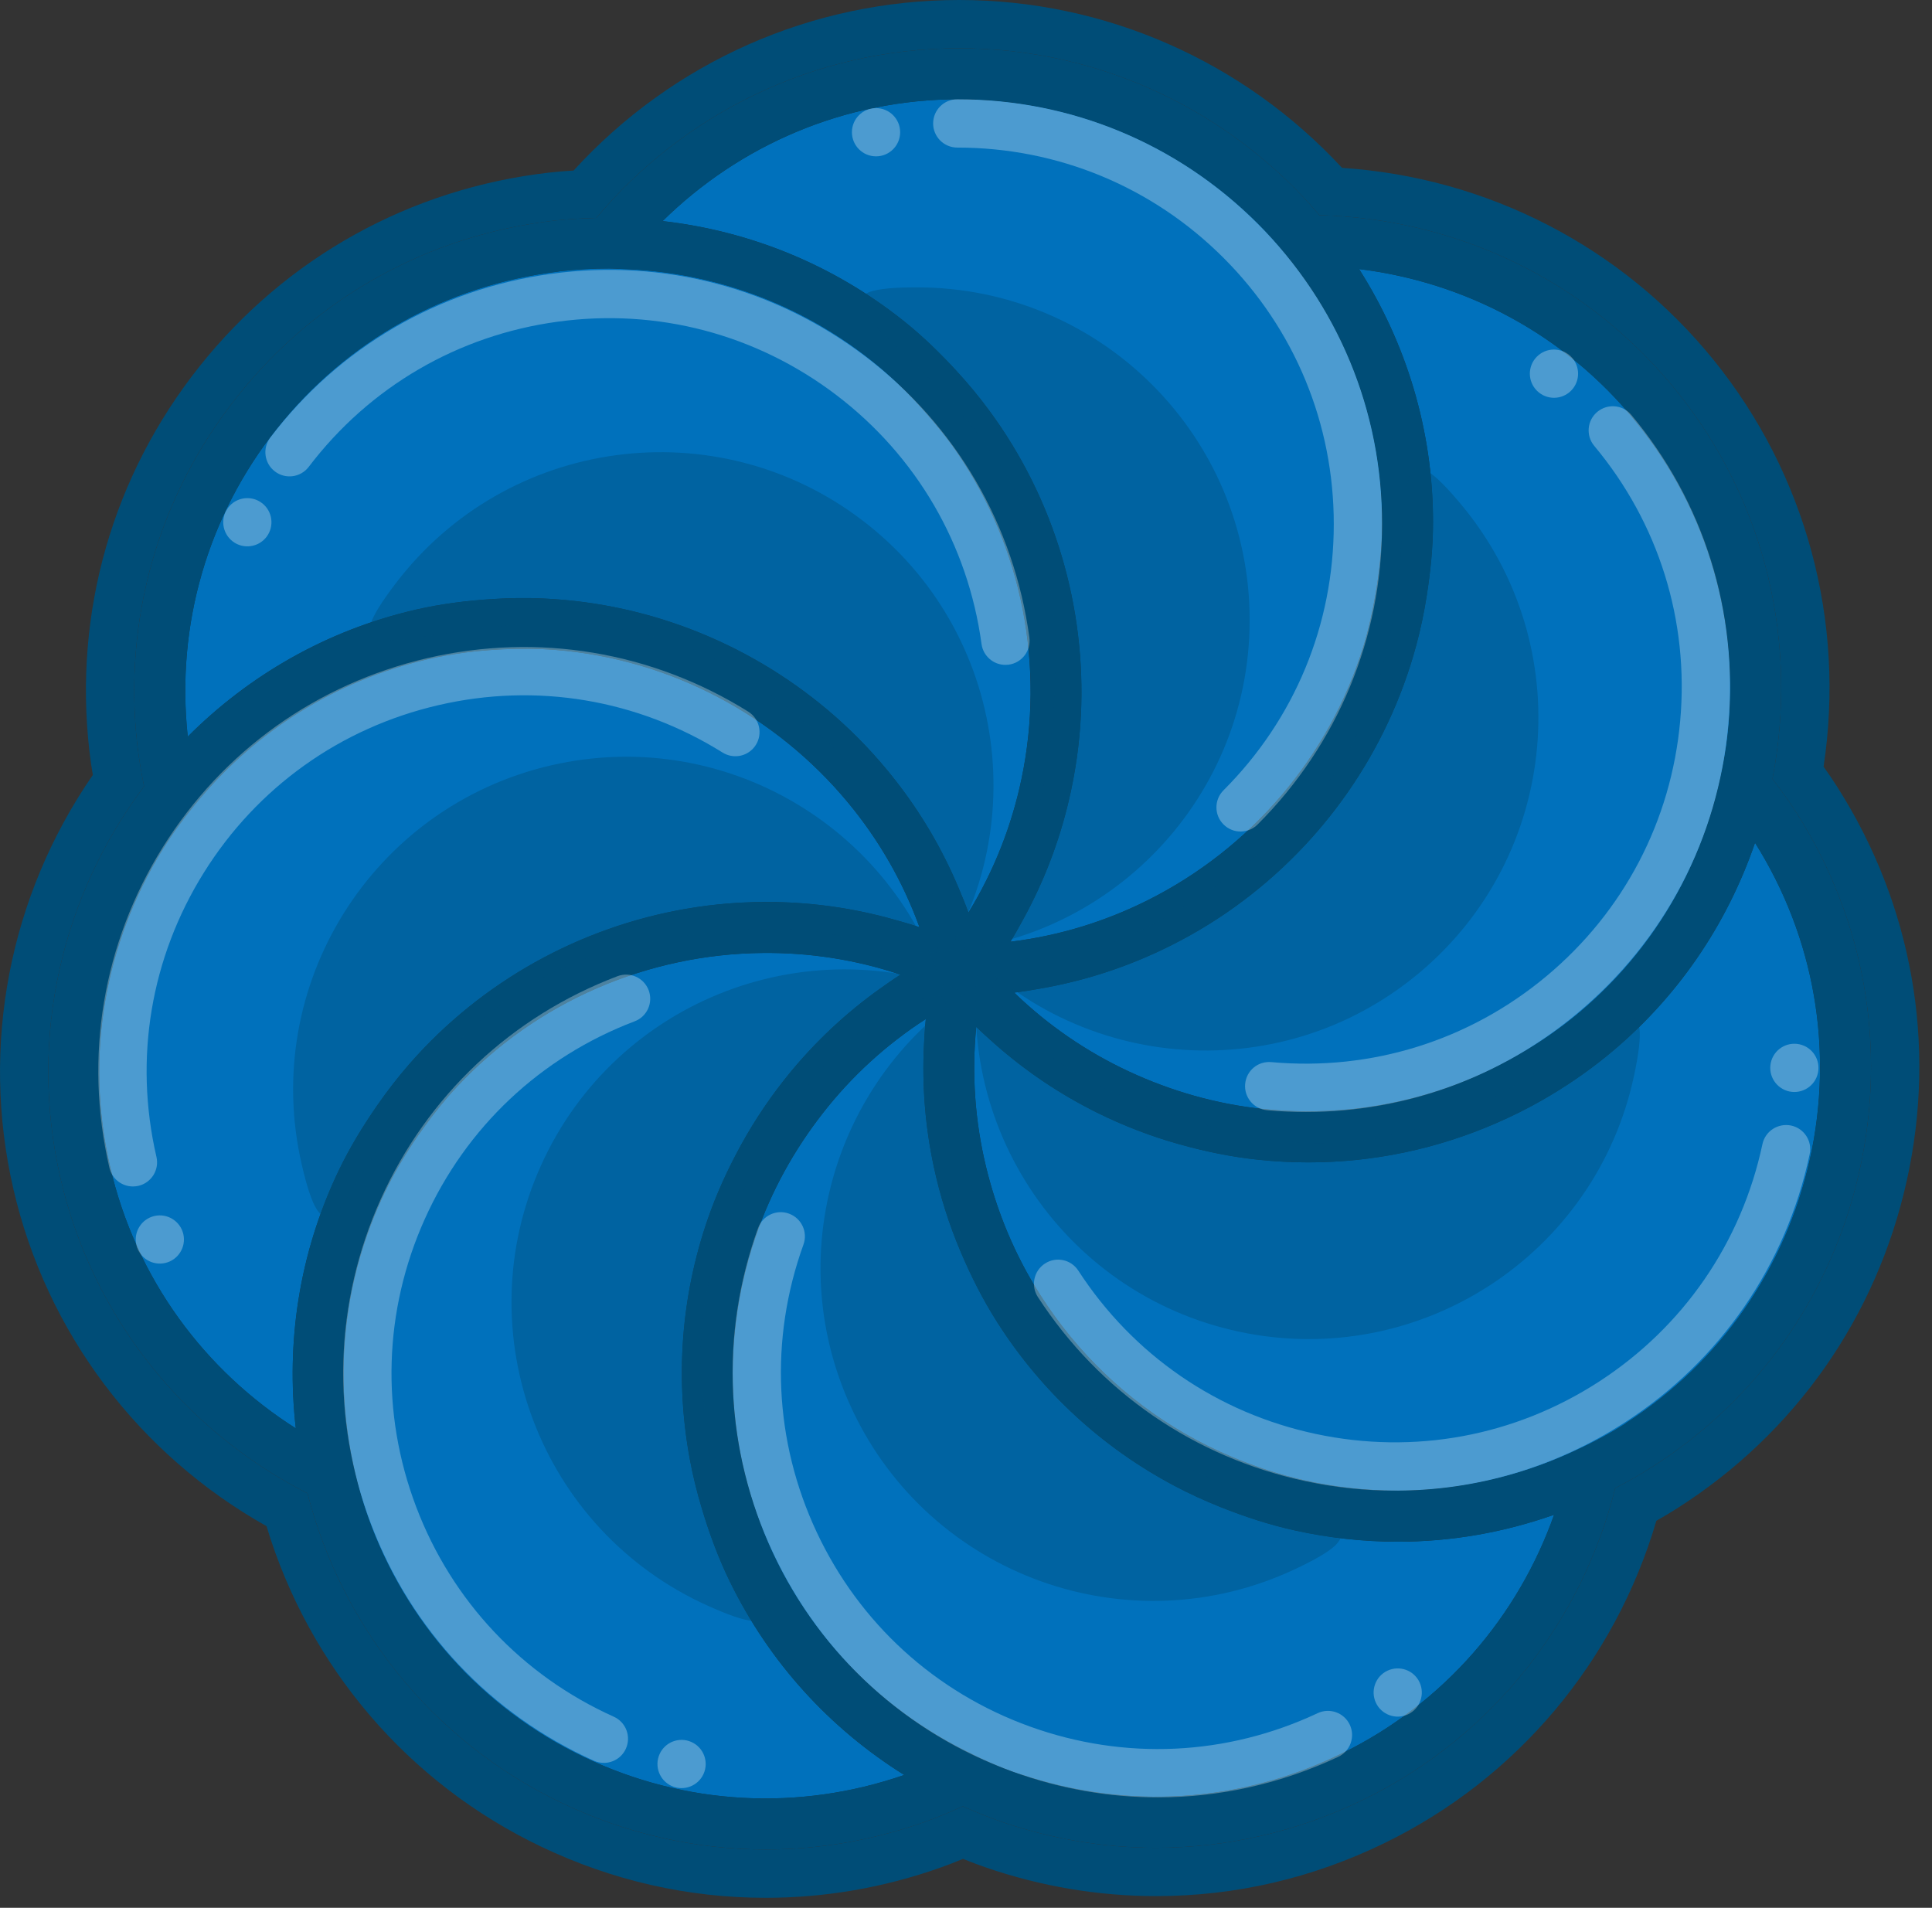 <?xml version="1.0" encoding="UTF-8" standalone="no"?>
<!DOCTYPE svg PUBLIC "-//W3C//DTD SVG 1.1//EN" "http://www.w3.org/Graphics/SVG/1.1/DTD/svg11.dtd">
<svg width="100%" height="100%" viewBox="0 0 80 79" version="1.1" xmlns="http://www.w3.org/2000/svg" xmlns:xlink="http://www.w3.org/1999/xlink" xml:space="preserve" xmlns:serif="http://www.serif.com/" style="fill-rule:evenodd;clip-rule:evenodd;stroke-linejoin:round;stroke-miterlimit:2;">
    <rect x="0" y="0" width="80" height="79" fill="#333333" stroke="none"/>
    <g transform="matrix(1,0,0,1,-937.425,-299.666)">
        <g transform="matrix(1,0,0,1,895.226,0)">
            <g transform="matrix(1,0,0,1,84.961,306.717)">
                <path d="M0,64.484C-0.614,64.27 -1.25,63.992 -1.995,63.61C-5.003,62.072 -7.373,59.658 -8.849,56.631C-9.244,55.822 -9.578,54.935 -9.843,53.996C-10.022,53.358 -10.16,52.72 -10.253,52.099C-10.623,49.623 -10.394,47.16 -9.574,44.78C-9.022,43.175 -8.197,41.663 -7.122,40.285C-6.894,39.992 -6.656,39.709 -6.409,39.435C-6.33,40.188 -6.211,40.936 -6.052,41.677C-5.77,42.997 -5.363,44.291 -4.843,45.523C-4.334,46.729 -3.782,47.795 -3.155,48.779C-1.159,51.913 1.632,54.491 4.916,56.235C5.579,56.588 6.296,56.918 7.046,57.216C8.228,57.687 9.326,58.032 10.403,58.271C11.955,58.616 13.543,58.791 15.122,58.791C16.045,58.791 16.965,58.73 17.878,58.61C16.38,60.806 14.335,62.584 11.895,63.773C9.751,64.819 7.471,65.349 5.119,65.349C3.441,65.349 1.771,65.074 0.156,64.531C0.103,64.513 0.051,64.498 0,64.484M-11.065,65.421C-13.37,65.421 -15.608,64.911 -17.718,63.904C-21.404,62.146 -24.206,59.052 -25.607,55.194C-25.857,54.506 -26.061,53.765 -26.229,52.926C-26.896,49.603 -26.486,46.248 -25.043,43.222C-24.657,42.414 -24.186,41.628 -23.602,40.819C-23.183,40.239 -22.779,39.744 -22.369,39.306C-19.493,36.235 -15.407,34.45 -11.159,34.41L-11.008,34.409C-10.696,34.409 -10.385,34.418 -10.075,34.436C-10.611,34.963 -11.12,35.52 -11.598,36.102C-12.451,37.141 -13.208,38.259 -13.846,39.426C-14.476,40.579 -14.969,41.679 -15.351,42.791C-16.562,46.303 -16.842,50.092 -16.163,53.748C-16.026,54.487 -15.838,55.254 -15.605,56.026C-15.238,57.245 -14.825,58.319 -14.341,59.31C-13.23,61.588 -11.734,63.637 -9.927,65.379C-10.305,65.407 -10.685,65.421 -11.065,65.421M11.422,43.083C14.381,43.083 17.265,42.479 19.994,41.291C20.729,40.97 21.435,40.617 22.093,40.24C23.126,39.648 24.102,38.983 24.993,38.261C26.959,36.669 28.619,34.746 29.909,32.584C30.7,35.13 30.82,37.85 30.229,40.518C29.341,44.523 26.951,47.956 23.5,50.185C23.458,50.213 23.417,50.241 23.376,50.27C22.827,50.618 22.21,50.943 21.445,51.29C19.418,52.208 17.274,52.673 15.073,52.673C13.955,52.673 12.828,52.549 11.724,52.306C10.847,52.111 9.945,51.821 9.045,51.443C8.434,51.187 7.849,50.897 7.304,50.583C5.136,49.33 3.351,47.619 1.999,45.496C1.088,44.066 0.419,42.481 0.009,40.785C-0.078,40.422 -0.152,40.058 -0.213,39.693C0.425,40.099 1.085,40.472 1.765,40.809C2.974,41.41 4.239,41.896 5.527,42.256C6.787,42.609 7.964,42.839 9.125,42.962C9.885,43.042 10.658,43.083 11.422,43.083M-32.549,47.824C-34.362,45.866 -35.642,43.465 -36.255,40.808C-37.174,36.828 -36.496,32.709 -34.347,29.209C-33.968,28.59 -33.517,27.974 -32.969,27.324C-30.782,24.728 -27.898,22.957 -24.629,22.202C-23.751,22 -22.839,21.879 -21.841,21.834C-21.566,21.821 -21.293,21.814 -21.021,21.814C-20.631,21.814 -20.254,21.829 -19.901,21.857C-15.757,22.193 -11.848,24.241 -9.175,27.475C-8.912,27.794 -8.663,28.12 -8.428,28.455C-9.174,28.364 -9.922,28.312 -10.67,28.3C-10.786,28.298 -10.902,28.297 -11.018,28.297C-12.255,28.297 -13.493,28.403 -14.696,28.612C-19.59,29.459 -24.076,31.977 -27.327,35.705C-27.828,36.279 -28.316,36.908 -28.779,37.573C-29.507,38.622 -30.088,39.608 -30.557,40.59C-31.645,42.872 -32.315,45.319 -32.549,47.824M3.894,35.03C4.655,34.771 5.403,34.469 6.132,34.126C7.333,33.559 8.48,32.885 9.541,32.124C13.579,29.22 16.515,24.989 17.809,20.209C18.01,19.465 18.174,18.689 18.296,17.902C18.485,16.685 18.577,15.596 18.577,14.572C18.577,12.009 18.118,9.482 17.23,7.095C19.641,8.067 21.774,9.634 23.44,11.692C26.011,14.867 27.208,18.867 26.811,22.954C26.741,23.676 26.606,24.428 26.398,25.254C25.571,28.545 23.755,31.4 21.147,33.512C20.451,34.077 19.666,34.599 18.812,35.068C18.227,35.388 17.634,35.668 17.05,35.898C15.243,36.609 13.341,36.97 11.397,36.97C10.854,36.97 10.305,36.941 9.762,36.884C8.078,36.708 6.422,36.245 4.839,35.509C4.518,35.36 4.203,35.201 3.894,35.03M-19.286,6.162C-18.708,6.098 -18.122,6.066 -17.543,6.066C-17.483,6.066 -17.423,6.07 -17.363,6.074C-17.275,6.079 -17.187,6.084 -17.099,6.087C-13.731,6.182 -10.558,7.342 -7.92,9.441C-7.267,9.961 -6.636,10.566 -5.991,11.292C-5.504,11.839 -5.111,12.334 -4.789,12.803C-2.412,16.271 -1.549,20.642 -2.421,24.796C-2.508,25.208 -2.61,25.614 -2.729,26.014C-3.153,25.325 -3.616,24.659 -4.116,24.021C-4.943,22.965 -5.866,21.988 -6.858,21.115C-10.554,17.867 -15.281,15.956 -20.169,15.734C-20.476,15.719 -20.784,15.713 -21.093,15.713C-21.556,15.713 -22.035,15.728 -22.516,15.759C-23.794,15.841 -24.936,16.002 -26.004,16.249C-28.469,16.818 -30.803,17.818 -32.91,19.196C-32.504,16.559 -31.419,14.063 -29.718,11.924C-27.166,8.714 -23.513,6.675 -19.434,6.184C-19.385,6.178 -19.335,6.171 -19.286,6.162M-10.706,1.087C-8.392,-0.237 -5.769,-0.941 -3.046,-0.941C0.979,-0.941 4.801,0.61 7.717,3.427C8.255,3.947 8.778,4.538 9.273,5.185C11.363,7.921 12.468,11.167 12.468,14.572C12.468,15.405 12.388,16.273 12.222,17.226C12.097,17.949 11.955,18.564 11.788,19.111C10.554,23.132 7.67,26.531 3.874,28.435C3.498,28.624 3.116,28.796 2.729,28.953C3.009,28.18 3.244,27.393 3.434,26.593C3.741,25.294 3.93,23.97 3.993,22.657C4.235,17.687 2.75,12.754 -0.187,8.765C-0.642,8.148 -1.145,7.539 -1.683,6.955C-2.518,6.048 -3.313,5.297 -4.116,4.659C-6.096,3.085 -8.326,1.88 -10.706,1.087M-3.046,-7.051C-9.138,-7.051 -14.906,-4.489 -19.01,0.011C-19.368,0.032 -19.701,0.06 -20.023,0.096C-25.765,0.752 -30.905,3.601 -34.5,8.121C-38.096,12.641 -39.716,18.292 -39.062,24.03C-39.025,24.354 -38.979,24.685 -38.918,25.04C-42.378,30.05 -43.578,36.248 -42.208,42.183C-40.839,48.115 -37.04,53.158 -31.726,56.145C-29.963,61.985 -25.857,66.791 -20.35,69.418C-17.405,70.823 -14.278,71.535 -11.054,71.535C-8.598,71.535 -6.164,71.114 -3.822,70.285C-3.52,70.178 -3.212,70.059 -2.885,69.923C-2.556,70.056 -2.248,70.172 -1.946,70.276C0.343,71.064 2.716,71.464 5.109,71.464C8.396,71.464 11.581,70.725 14.573,69.266C20.048,66.596 24.108,61.764 25.825,55.922C26.137,55.746 26.424,55.574 26.701,55.397C31.572,52.295 34.943,47.48 36.193,41.84C37.444,36.203 36.424,30.415 33.32,25.542C33.145,25.266 32.957,24.988 32.748,24.696C33.661,18.675 32.022,12.581 28.189,7.847C24.396,3.163 18.83,0.298 12.809,-0.1C8.71,-4.529 2.981,-7.051 -3.046,-7.051M-4.427,35.146C-6.074,36.209 -7.509,37.529 -8.699,39.054C-9.877,40.565 -10.824,42.264 -11.465,44.129C-12.395,46.829 -12.641,49.649 -12.231,52.394C-12.124,53.116 -11.967,53.831 -11.768,54.539C-11.483,55.549 -11.117,56.544 -10.646,57.507C-8.967,60.954 -6.258,63.676 -2.905,65.391C-2.167,65.769 -1.407,66.115 -0.607,66.39C-0.566,66.405 -0.523,66.413 -0.481,66.426C1.351,67.043 3.238,67.349 5.119,67.349C7.739,67.349 10.347,66.754 12.771,65.571C17.062,63.479 20.109,59.852 21.589,55.673C19.509,56.408 17.329,56.791 15.122,56.791C13.696,56.791 12.261,56.634 10.835,56.318C9.782,56.085 8.77,55.751 7.786,55.359C7.124,55.094 6.479,54.8 5.854,54.468C2.9,52.9 0.378,50.602 -1.468,47.705C-2.072,46.755 -2.571,45.761 -3,44.746C-3.478,43.614 -3.842,42.449 -4.097,41.258C-4.453,39.594 -4.591,37.889 -4.5,36.172C-4.483,35.831 -4.463,35.488 -4.427,35.146M-11.065,67.421C-9.134,67.421 -7.196,67.097 -5.32,66.448C-8.406,64.522 -10.91,61.784 -12.544,58.433C-13.017,57.463 -13.385,56.463 -13.69,55.449C-13.896,54.767 -14.068,54.079 -14.197,53.382C-14.808,50.094 -14.579,46.69 -13.46,43.442C-13.092,42.373 -12.623,41.358 -12.091,40.385C-11.504,39.313 -10.821,38.307 -10.053,37.372C-8.975,36.06 -7.73,34.893 -6.335,33.897C-6.053,33.696 -5.769,33.496 -5.475,33.308C-7.295,32.696 -9.16,32.409 -11.008,32.409C-11.064,32.409 -11.122,32.409 -11.179,32.41C-15.933,32.455 -20.537,34.424 -23.829,37.939C-24.328,38.471 -24.788,39.047 -25.223,39.647C-25.832,40.491 -26.385,41.389 -26.848,42.361C-28.539,45.906 -28.909,49.737 -28.189,53.32C-28.015,54.189 -27.789,55.046 -27.487,55.877C-25.972,60.047 -22.891,63.652 -18.579,65.71C-16.191,66.848 -13.634,67.421 -11.065,67.421M11.422,41.083C10.729,41.083 10.032,41.047 9.333,40.972C8.215,40.855 7.127,40.628 6.065,40.331C4.883,40 3.744,39.559 2.654,39.018C1.133,38.262 -0.284,37.312 -1.569,36.177C-1.829,35.947 -2.088,35.715 -2.337,35.47C-2.53,37.423 -2.39,39.371 -1.935,41.254C-1.486,43.113 -0.746,44.91 0.312,46.57C1.846,48.978 3.9,50.926 6.304,52.315C6.936,52.679 7.593,53.003 8.271,53.287C9.239,53.694 10.245,54.027 11.292,54.258C12.55,54.537 13.816,54.673 15.073,54.673C17.553,54.673 19.996,54.141 22.271,53.111C23.03,52.767 23.776,52.387 24.493,51.931C24.524,51.91 24.554,51.885 24.585,51.865C28.479,49.35 31.177,45.481 32.182,40.951C33.185,36.422 32.376,31.774 29.91,27.849C28.756,31.213 26.696,34.308 23.735,36.707C22.898,37.383 22.015,37.98 21.099,38.505C20.48,38.859 19.844,39.174 19.195,39.457C16.753,40.521 14.12,41.083 11.422,41.083M-30.514,52.095C-30.917,48.565 -30.391,44.888 -28.752,41.452C-28.287,40.477 -27.733,39.574 -27.136,38.714C-26.725,38.122 -26.287,37.555 -25.82,37.02C-22.819,33.58 -18.744,31.341 -14.354,30.583C-13.257,30.392 -12.142,30.297 -11.018,30.297C-10.913,30.297 -10.807,30.298 -10.701,30.3C-9.039,30.327 -7.368,30.567 -5.721,31.033C-5.376,31.13 -5.031,31.226 -4.688,31.344C-5.381,29.433 -6.389,27.708 -7.633,26.202C-10.627,22.578 -14.993,20.248 -19.739,19.864C-20.164,19.829 -20.591,19.814 -21.021,19.814C-21.324,19.814 -21.627,19.822 -21.932,19.836C-22.975,19.882 -24.026,20.01 -25.079,20.254C-28.91,21.138 -32.141,23.237 -34.498,26.035C-35.065,26.709 -35.592,27.413 -36.051,28.162C-38.375,31.945 -39.279,36.601 -38.204,41.257C-37.127,45.922 -34.268,49.714 -30.514,52.095M11.397,38.97C13.604,38.97 15.761,38.554 17.783,37.759C18.464,37.491 19.128,37.176 19.774,36.821C20.692,36.318 21.576,35.739 22.406,35.067C25.462,32.592 27.446,29.289 28.338,25.741C28.553,24.887 28.717,24.022 28.802,23.147C29.231,18.729 28.002,14.147 24.995,10.433C22.025,6.767 17.866,4.626 13.516,4.091C15.444,7.128 16.577,10.716 16.577,14.572C16.577,15.602 16.474,16.607 16.32,17.594C16.209,18.305 16.063,19.003 15.878,19.686C14.683,24.101 11.992,27.897 8.373,30.5C7.404,31.197 6.37,31.802 5.28,32.316C3.712,33.055 2.036,33.59 0.276,33.892C-0.069,33.952 -0.414,34.011 -0.765,34.052C0.64,35.413 2.246,36.51 3.997,37.324C5.73,38.13 7.596,38.668 9.554,38.874C10.171,38.938 10.786,38.97 11.397,38.97M-34.987,23.451C-32.475,20.934 -29.267,19.054 -25.554,18.197C-24.495,17.953 -23.438,17.823 -22.388,17.755C-21.954,17.727 -21.522,17.713 -21.093,17.713C-20.814,17.713 -20.537,17.719 -20.26,17.732C-15.742,17.936 -11.493,19.704 -8.179,22.617C-7.273,23.414 -6.441,24.296 -5.69,25.255C-4.634,26.603 -3.747,28.1 -3.064,29.728C-2.924,30.061 -2.784,30.394 -2.662,30.738C-1.593,28.999 -0.868,27.128 -0.464,25.207C0.511,20.561 -0.417,15.645 -3.14,11.672C-3.548,11.077 -4.009,10.511 -4.496,9.963C-5.156,9.22 -5.872,8.514 -6.675,7.876C-9.671,5.493 -13.282,4.195 -17.041,4.087C-17.209,4.082 -17.375,4.066 -17.543,4.066C-18.213,4.066 -18.885,4.104 -19.561,4.18C-19.599,4.185 -19.635,4.194 -19.673,4.199C-24.275,4.754 -28.396,7.048 -31.283,10.679C-34.172,14.31 -35.482,18.842 -34.987,23.451M-0.924,31.945C1.102,31.699 3.018,31.102 4.771,30.222C9.016,28.093 12.287,24.303 13.7,19.697C13.911,19.005 14.067,18.293 14.192,17.569C14.362,16.593 14.468,15.595 14.468,14.572C14.468,10.586 13.114,6.917 10.861,3.97C10.324,3.267 9.742,2.602 9.106,1.989C5.954,-1.056 1.673,-2.941 -3.046,-2.941C-7.826,-2.941 -12.161,-1.012 -15.325,2.103C-11.712,2.514 -8.277,3.905 -5.361,6.224C-4.554,6.866 -3.832,7.573 -3.154,8.309C-2.669,8.837 -2.216,9.382 -1.798,9.951C0.916,13.635 2.212,18.106 1.996,22.56C1.937,23.759 1.767,24.953 1.487,26.131C1.09,27.809 0.469,29.445 -0.385,31.002C-0.559,31.319 -0.732,31.635 -0.924,31.945M-3.046,-5.051C2.925,-5.051 8.272,-2.362 11.875,1.859C17.422,2.002 22.877,4.465 26.635,9.106C30.427,13.789 31.697,19.703 30.631,25.201C30.981,25.658 31.32,26.126 31.634,26.617C34.449,31.038 35.376,36.291 34.241,41.407C33.106,46.525 30.046,50.895 25.626,53.711C25.135,54.024 24.63,54.305 24.12,54.571C22.762,60.005 19.112,64.827 13.697,67.468C10.976,68.795 8.051,69.464 5.109,69.464C2.959,69.464 0.799,69.106 -1.295,68.385C-1.842,68.197 -2.372,67.977 -2.895,67.746C-3.415,67.982 -3.944,68.207 -4.489,68.399C-6.632,69.158 -8.847,69.535 -11.054,69.535C-13.938,69.535 -16.809,68.891 -19.488,67.613C-24.934,65.015 -28.629,60.215 -30.03,54.786C-35.021,52.241 -38.904,47.606 -40.259,41.733C-41.615,35.861 -40.163,29.989 -36.795,25.514C-36.91,24.951 -37.009,24.381 -37.075,23.803C-37.669,18.595 -36.198,13.468 -32.935,9.366C-29.672,5.263 -25.007,2.677 -19.8,2.084C-19.222,2.019 -18.646,1.989 -18.071,1.973C-14.468,-2.316 -9.073,-5.051 -3.046,-5.051" style="fill:rgb(0,77,119);fill-rule:nonzero;"/>
            </g>
        </g>
        <g transform="matrix(1,0,0,1,895.226,0)">
            <g transform="matrix(1,0,0,1,79.6,329.497)">
                <path d="M0,-16.556C0.807,-15.914 1.529,-15.207 2.207,-14.471C2.692,-13.944 3.145,-13.398 3.563,-12.829C6.277,-9.145 7.573,-4.674 7.357,-0.22C7.299,0.979 7.128,2.173 6.849,3.351C6.451,5.029 5.83,6.665 4.977,8.221C4.803,8.539 4.629,8.855 4.437,9.165C6.463,8.919 8.378,8.322 10.132,7.442C14.377,5.313 17.648,1.523 19.061,-3.083C19.272,-3.775 19.428,-4.488 19.554,-5.211C19.723,-6.187 19.83,-7.185 19.83,-8.208C19.83,-12.195 18.475,-15.864 16.223,-18.81C15.686,-19.513 15.103,-20.178 14.468,-20.791C11.315,-23.836 7.035,-25.721 2.315,-25.721C-2.465,-25.721 -6.8,-23.792 -9.963,-20.677C-6.351,-20.266 -2.916,-18.875 0,-16.556" style="fill:rgb(0,113,188);fill-rule:nonzero;"/>
            </g>
        </g>
        <g transform="matrix(1,0,0,1,895.226,0)">
            <g transform="matrix(1,0,0,1,62.573,323.765)">
                <path d="M0,0.707C0.714,0.661 1.423,0.651 2.127,0.684C6.645,0.888 10.895,2.655 14.209,5.568C15.115,6.365 15.946,7.248 16.697,8.206C17.754,9.555 18.641,11.052 19.324,12.68C19.463,13.013 19.604,13.346 19.726,13.689C20.794,11.95 21.52,10.079 21.923,8.158C22.899,3.513 21.971,-1.403 19.248,-5.376C18.84,-5.972 18.379,-6.537 17.892,-7.086C17.232,-7.828 16.516,-8.534 15.712,-9.173C12.717,-11.556 9.105,-12.854 5.346,-12.962C5.179,-12.967 5.013,-12.982 4.844,-12.982C4.175,-12.982 3.502,-12.944 2.827,-12.868C2.789,-12.863 2.752,-12.855 2.715,-12.85C-1.887,-12.295 -6.008,-10 -8.896,-6.369C-11.784,-2.738 -13.094,1.794 -12.599,6.402C-10.087,3.886 -6.879,2.006 -3.167,1.148C-2.107,0.904 -1.051,0.774 0,0.707" style="fill:rgb(0,113,188);fill-rule:nonzero;"/>
            </g>
        </g>
        <g transform="matrix(1,0,0,1,895.226,0)">
            <g transform="matrix(1,0,0,1,56.209,337.162)">
                <path d="M0,11.006C0.465,10.031 1.019,9.128 1.616,8.269C2.027,7.676 2.465,7.11 2.932,6.574C5.933,3.134 10.008,0.896 14.397,0.137C15.598,-0.071 16.82,-0.165 18.051,-0.145C19.713,-0.119 21.384,0.121 23.031,0.587C23.376,0.684 23.721,0.78 24.063,0.899C23.371,-1.013 22.363,-2.738 21.119,-4.244C18.125,-7.868 13.759,-10.198 9.013,-10.582C8.289,-10.64 7.557,-10.644 6.82,-10.61C5.777,-10.563 4.726,-10.435 3.673,-10.192C-0.158,-9.307 -3.389,-7.209 -5.746,-4.411C-6.313,-3.737 -6.84,-3.033 -7.299,-2.284C-9.623,1.499 -10.527,6.155 -9.452,10.812C-8.375,15.476 -5.516,19.269 -1.762,21.65C-2.166,18.119 -1.639,14.443 0,11.006" style="fill:rgb(0,113,188);fill-rule:nonzero;"/>
            </g>
        </g>
        <g transform="matrix(1,0,0,1,895.226,0)">
            <g transform="matrix(1,0,0,1,72.417,348.636)">
                <path d="M0,16.514C-0.473,15.544 -0.841,14.543 -1.146,13.53C-1.352,12.848 -1.524,12.16 -1.653,11.463C-2.264,8.175 -2.035,4.771 -0.916,1.523C-0.548,0.453 -0.079,-0.561 0.453,-1.534C1.04,-2.606 1.723,-3.612 2.491,-4.548C3.569,-5.859 4.813,-7.026 6.208,-8.022C6.491,-8.223 6.775,-8.423 7.069,-8.611C5.193,-9.242 3.269,-9.528 1.365,-9.509C-3.389,-9.465 -7.993,-7.495 -11.285,-3.98C-11.784,-3.448 -12.245,-2.873 -12.679,-2.272C-13.288,-1.428 -13.841,-0.53 -14.304,0.442C-15.995,3.987 -16.365,7.818 -15.646,11.401C-15.471,12.27 -15.246,13.126 -14.943,13.957C-13.428,18.128 -10.347,21.733 -6.035,23.79C-1.852,25.785 2.852,26.042 7.224,24.529C4.138,22.603 1.634,19.865 0,16.514" style="fill:rgb(0,113,188);fill-rule:nonzero;"/>
            </g>
        </g>
        <g transform="matrix(1,0,0,1,895.226,0)">
            <g transform="matrix(1,0,0,1,106.55,354.091)">
                <path d="M0,8.299C-2.08,9.033 -4.259,9.416 -6.466,9.416C-7.893,9.416 -9.328,9.26 -10.753,8.944C-11.807,8.71 -12.819,8.376 -13.802,7.985C-14.464,7.72 -15.11,7.426 -15.734,7.094C-18.688,5.526 -21.21,3.228 -23.057,0.33C-23.661,-0.619 -24.16,-1.613 -24.588,-2.629C-25.066,-3.761 -25.43,-4.926 -25.685,-6.116C-26.042,-7.78 -26.179,-9.485 -26.089,-11.202C-26.071,-11.544 -26.051,-11.887 -26.015,-12.228C-27.663,-11.166 -29.098,-9.846 -30.287,-8.32C-31.465,-6.809 -32.412,-5.11 -33.054,-3.246C-33.983,-0.546 -34.229,2.275 -33.819,5.02C-33.712,5.741 -33.555,6.456 -33.356,7.164C-33.071,8.175 -32.705,9.169 -32.235,10.133C-30.555,13.579 -27.847,16.302 -24.494,18.017C-23.755,18.395 -22.995,18.74 -22.196,19.016C-22.154,19.03 -22.112,19.038 -22.07,19.052C-17.684,20.527 -12.982,20.229 -8.817,18.196C-4.527,16.105 -1.479,12.478 0,8.299" style="fill:rgb(0,113,188);fill-rule:nonzero;"/>
            </g>
        </g>
        <g transform="matrix(1,0,0,1,895.226,0)">
            <g transform="matrix(1,0,0,1,108.696,352.944)">
                <path d="M0,-9.521C-0.836,-8.844 -1.72,-8.248 -2.636,-7.723C-3.255,-7.369 -3.891,-7.053 -4.54,-6.771C-6.981,-5.707 -9.615,-5.145 -12.313,-5.145C-13.006,-5.145 -13.703,-5.181 -14.401,-5.255C-15.52,-5.373 -16.608,-5.6 -17.669,-5.897C-18.852,-6.228 -19.991,-6.668 -21.081,-7.209C-22.602,-7.965 -24.019,-8.916 -25.304,-10.05C-25.564,-10.281 -25.823,-10.512 -26.072,-10.757C-26.265,-8.804 -26.125,-6.857 -25.67,-4.974C-25.221,-3.115 -24.481,-1.318 -23.423,0.342C-21.889,2.75 -19.834,4.699 -17.431,6.087C-16.799,6.452 -16.142,6.775 -15.464,7.059C-14.496,7.466 -13.49,7.799 -12.443,8.031C-8.703,8.857 -4.892,8.436 -1.464,6.883C-0.705,6.54 0.042,6.16 0.758,5.704C0.79,5.682 0.818,5.658 0.851,5.637C4.744,3.123 7.442,-0.747 8.446,-5.277C9.45,-9.806 8.641,-14.454 6.175,-18.378C5.021,-15.015 2.961,-11.919 0,-9.521" style="fill:rgb(0,113,188);fill-rule:nonzero;"/>
            </g>
        </g>
        <g transform="matrix(1,0,0,1,895.226,0)">
            <g transform="matrix(1,0,0,1,101.281,332.384)">
                <path d="M0,-8.073C-0.11,-7.362 -0.257,-6.665 -0.442,-5.981C-1.637,-1.566 -4.328,2.23 -7.947,4.832C-8.916,5.53 -9.95,6.135 -11.04,6.649C-12.607,7.388 -14.284,7.923 -16.044,8.225C-16.389,8.284 -16.734,8.344 -17.085,8.385C-15.68,9.745 -14.074,10.843 -12.323,11.656C-10.589,12.462 -8.724,13 -6.766,13.206C-3.922,13.503 -1.119,13.108 1.463,12.092C2.145,11.823 2.808,11.509 3.455,11.154C4.372,10.651 5.256,10.072 6.086,9.4C9.142,6.925 11.126,3.621 12.018,0.073C12.233,-0.78 12.397,-1.645 12.482,-2.52C12.911,-6.938 11.682,-11.52 8.675,-15.234C5.705,-18.9 1.546,-21.042 -2.805,-21.576C-0.876,-18.54 0.257,-14.951 0.257,-11.095C0.257,-10.065 0.154,-9.06 0,-8.073" style="fill:rgb(0,113,188);fill-rule:nonzero;"/>
            </g>
        </g>
        <g transform="matrix(1,0,0,1,895.226,0)">
            <g transform="matrix(1,0,0,1,109.956,360.768)">
                <path d="M0,-43.618C3.007,-39.904 4.236,-35.322 3.807,-30.904C3.722,-30.029 3.558,-29.164 3.343,-28.31C2.452,-24.763 0.467,-21.459 -2.588,-18.984C-3.419,-18.312 -4.303,-17.733 -5.22,-17.23C-5.867,-16.875 -6.53,-16.56 -7.212,-16.292C-9.793,-15.276 -12.597,-14.881 -15.441,-15.178C-17.398,-15.384 -19.264,-15.922 -20.998,-16.727C-22.749,-17.541 -24.355,-18.639 -25.76,-19.999C-25.409,-20.04 -25.064,-20.099 -24.719,-20.159C-22.958,-20.461 -21.282,-20.996 -19.715,-21.735C-18.625,-22.249 -17.591,-22.854 -16.622,-23.552C-13.002,-26.154 -10.312,-29.95 -9.117,-34.365C-8.932,-35.049 -8.785,-35.746 -8.675,-36.457C-8.521,-37.444 -8.417,-38.449 -8.417,-39.479C-8.417,-43.335 -9.551,-46.924 -11.479,-49.96C-7.129,-49.426 -2.97,-47.284 0,-43.618M-15.888,-52.062C-15.253,-51.449 -14.67,-50.784 -14.133,-50.081C-11.881,-47.135 -10.526,-43.466 -10.526,-39.479C-10.526,-38.456 -10.633,-37.458 -10.802,-36.482C-10.928,-35.759 -11.083,-35.046 -11.295,-34.354C-12.708,-29.748 -15.979,-25.958 -20.224,-23.829C-21.978,-22.949 -23.893,-22.352 -25.919,-22.106C-25.727,-22.416 -25.553,-22.732 -25.379,-23.05C-24.526,-24.606 -23.905,-26.242 -23.507,-27.92C-23.228,-29.098 -23.057,-30.292 -22.999,-31.491C-22.783,-35.945 -24.079,-40.416 -26.792,-44.1C-27.211,-44.669 -27.664,-45.215 -28.149,-45.742C-28.827,-46.478 -29.549,-47.185 -30.356,-47.827C-33.272,-50.146 -36.707,-51.537 -40.319,-51.948C-37.156,-55.063 -32.821,-56.992 -28.041,-56.992C-23.321,-56.992 -19.041,-55.107 -15.888,-52.062M-56.278,-43.372C-53.39,-47.003 -49.27,-49.298 -44.667,-49.852C-44.63,-49.857 -44.594,-49.866 -44.556,-49.871C-43.88,-49.947 -43.208,-49.985 -42.538,-49.985C-42.37,-49.985 -42.204,-49.97 -42.036,-49.965C-38.277,-49.856 -34.666,-48.558 -31.67,-46.176C-30.867,-45.537 -30.15,-44.831 -29.491,-44.089C-29.003,-43.54 -28.542,-42.974 -28.134,-42.379C-25.411,-38.406 -24.483,-33.49 -25.459,-28.845C-25.862,-26.924 -26.588,-25.053 -27.657,-23.313C-27.779,-23.657 -27.919,-23.99 -28.059,-24.323C-28.741,-25.951 -29.628,-27.448 -30.685,-28.797C-31.436,-29.755 -32.268,-30.638 -33.173,-31.434C-36.488,-34.347 -40.737,-36.115 -45.255,-36.319C-45.959,-36.351 -46.668,-36.342 -47.382,-36.296C-48.433,-36.228 -49.49,-36.098 -50.549,-35.854C-54.262,-34.997 -57.469,-33.117 -59.981,-30.6C-60.477,-35.209 -59.167,-39.741 -56.278,-43.372M-63.199,-12.794C-64.273,-17.45 -63.369,-22.106 -61.046,-25.889C-60.586,-26.639 -60.06,-27.343 -59.493,-28.016C-57.136,-30.814 -53.904,-32.913 -50.073,-33.798C-49.021,-34.041 -47.969,-34.169 -46.927,-34.216C-46.189,-34.25 -45.458,-34.246 -44.734,-34.187C-39.987,-33.804 -35.622,-31.473 -32.627,-27.849C-31.383,-26.344 -30.376,-24.618 -29.683,-22.707C-30.025,-22.825 -30.371,-22.922 -30.715,-23.018C-32.363,-23.484 -34.034,-23.724 -35.696,-23.751C-36.927,-23.77 -38.148,-23.677 -39.35,-23.469C-43.738,-22.71 -47.813,-20.472 -50.815,-17.031C-51.282,-16.496 -51.719,-15.93 -52.131,-15.337C-52.728,-14.477 -53.281,-13.574 -53.747,-12.599C-55.386,-9.163 -55.912,-5.486 -55.509,-1.956C-59.262,-4.337 -62.122,-8.13 -63.199,-12.794M-43.574,11.658C-47.886,9.601 -50.967,5.996 -52.482,1.825C-52.784,0.994 -53.01,0.138 -53.184,-0.731C-53.903,-4.314 -53.534,-8.145 -51.843,-11.69C-51.379,-12.662 -50.827,-13.56 -50.217,-14.404C-49.783,-15.005 -49.323,-15.58 -48.824,-16.112C-45.532,-19.627 -40.927,-21.597 -36.173,-21.641C-34.27,-21.66 -32.346,-21.374 -30.469,-20.743C-30.764,-20.556 -31.048,-20.355 -31.33,-20.154C-32.725,-19.158 -33.969,-17.991 -35.047,-16.68C-35.816,-15.744 -36.499,-14.738 -37.086,-13.666C-37.618,-12.693 -38.087,-11.679 -38.455,-10.609C-39.574,-7.361 -39.802,-3.957 -39.191,-0.669C-39.063,0.028 -38.891,0.716 -38.685,1.398C-38.38,2.411 -38.012,3.412 -37.539,4.382C-35.904,7.733 -33.4,10.471 -30.314,12.397C-34.687,13.91 -39.391,13.653 -43.574,11.658M-25.476,12.375C-25.518,12.361 -25.561,12.354 -25.602,12.339C-26.401,12.064 -27.161,11.718 -27.9,11.34C-31.253,9.625 -33.961,6.903 -35.641,3.456C-36.111,2.492 -36.478,1.498 -36.762,0.487C-36.961,-0.221 -37.118,-0.935 -37.226,-1.657C-37.635,-4.402 -37.39,-7.222 -36.46,-9.923C-35.818,-11.787 -34.872,-13.486 -33.693,-14.997C-32.504,-16.522 -31.069,-17.843 -29.421,-18.905C-29.458,-18.563 -29.478,-18.221 -29.495,-17.879C-29.585,-16.162 -29.448,-14.457 -29.091,-12.793C-28.836,-11.602 -28.472,-10.437 -27.995,-9.305C-27.566,-8.29 -27.067,-7.296 -26.463,-6.347C-24.617,-3.449 -22.095,-1.151 -19.141,0.417C-18.516,0.749 -17.871,1.043 -17.208,1.308C-16.225,1.699 -15.213,2.033 -14.159,2.267C-12.734,2.583 -11.299,2.739 -9.873,2.739C-7.666,2.739 -5.486,2.357 -3.406,1.622C-4.886,5.801 -7.933,9.428 -12.224,11.52C-16.388,13.552 -21.09,13.85 -25.476,12.375M7.187,-13.1C6.182,-8.57 3.484,-4.701 -0.409,-2.186C-0.441,-2.166 -0.47,-2.141 -0.502,-2.12C-1.218,-1.664 -1.965,-1.284 -2.724,-0.94C-6.151,0.612 -9.963,1.033 -13.703,0.207C-14.75,-0.024 -15.756,-0.357 -16.724,-0.764C-17.402,-1.049 -18.059,-1.372 -18.691,-1.736C-21.094,-3.125 -23.149,-5.073 -24.683,-7.481C-25.741,-9.141 -26.481,-10.938 -26.93,-12.798C-27.384,-14.681 -27.525,-16.628 -27.332,-18.581C-27.083,-18.336 -26.824,-18.104 -26.563,-17.874C-25.279,-16.739 -23.862,-15.789 -22.341,-15.033C-21.251,-14.492 -20.112,-14.052 -18.929,-13.721C-17.868,-13.424 -16.78,-13.196 -15.661,-13.079C-14.962,-13.005 -14.266,-12.969 -13.573,-12.969C-10.875,-12.969 -8.241,-13.53 -5.799,-14.595C-5.151,-14.877 -4.515,-15.192 -3.896,-15.547C-2.979,-16.071 -2.096,-16.668 -1.26,-17.345C1.701,-19.743 3.761,-22.839 4.915,-26.202C7.381,-22.277 8.19,-17.63 7.187,-13.1M6.639,-27.434C6.326,-27.926 5.987,-28.393 5.637,-28.85C6.702,-34.348 5.433,-40.263 1.64,-44.945C-2.118,-49.586 -7.573,-52.05 -13.12,-52.192C-16.722,-56.413 -22.069,-59.102 -28.041,-59.102C-34.067,-59.102 -39.463,-56.367 -43.065,-52.078C-43.64,-52.062 -44.216,-52.032 -44.794,-51.968C-50.002,-51.374 -54.667,-48.788 -57.929,-44.685C-61.192,-40.583 -62.664,-35.456 -62.07,-30.248C-62.004,-29.67 -61.904,-29.1 -61.79,-28.537C-65.158,-24.062 -66.609,-18.19 -65.254,-12.318C-63.898,-6.445 -60.015,-1.81 -55.025,0.735C-53.624,6.164 -49.929,10.964 -44.483,13.562C-41.803,14.84 -38.932,15.484 -36.049,15.484C-33.841,15.484 -31.626,15.107 -29.484,14.348C-28.938,14.155 -28.41,13.931 -27.889,13.695C-27.367,13.926 -26.836,14.146 -26.29,14.334C-24.196,15.055 -22.036,15.413 -19.885,15.413C-16.944,15.413 -14.019,14.743 -11.298,13.417C-5.882,10.776 -2.233,5.953 -0.875,0.52C-0.364,0.254 0.14,-0.027 0.631,-0.341C5.052,-3.156 8.111,-7.526 9.246,-12.644C10.381,-17.761 9.455,-23.014 6.639,-27.434" style="fill:rgb(0,77,119);fill-rule:nonzero;"/>
            </g>
        </g>
        <g transform="matrix(1,0,0,1,895.226,0)">
            <g opacity="0.3">
                <g transform="matrix(1,0,0,1,93.569,303.777)">
                    <path d="M0,30.321C-0.256,30.321 -0.512,30.223 -0.707,30.028C-1.098,29.637 -1.098,29.005 -0.707,28.614C2.238,25.67 3.859,21.755 3.859,17.59C3.859,13.425 2.238,9.51 -0.707,6.566C-3.651,3.622 -7.566,2 -11.731,2C-12.283,2 -12.731,1.552 -12.731,1C-12.731,0.447 -12.283,0 -11.731,0C-7.032,0 -2.614,1.83 0.707,5.152C4.03,8.474 5.859,12.891 5.859,17.59C5.859,22.289 4.03,26.706 0.707,30.028C0.512,30.223 0.256,30.321 0,30.321" style="fill:white;fill-rule:nonzero;"/>
                </g>
            </g>
        </g>
        <g transform="matrix(1,0,0,1,895.226,0)">
            <g opacity="0.3">
                <g transform="matrix(1,0,0,1,78.473,304.143)">
                    <path d="M0,1.997C-0.551,1.997 -0.998,1.55 -0.998,0.998C-0.998,0.447 -0.551,0 0,0C0.552,0 0.999,0.447 0.999,0.998C0.999,1.55 0.552,1.997 0,1.997" style="fill:white;fill-rule:nonzero;"/>
                </g>
            </g>
        </g>
        <g transform="matrix(1,0,0,1,895.226,0)">
            <g opacity="0.4">
                <g transform="matrix(-0.146,-0.989,-0.989,0.146,81.691,314.764)">
                    <path d="M-12.258,-10.58C-19.786,-9.469 -24.989,-2.465 -23.878,5.064C-23.878,5.064 -24.552,-0.644 -12.258,-2.458C-1.172,-4.095 4.499,8.569 3.388,1.04C2.276,-6.49 -4.728,-11.692 -12.258,-10.58" style="fill:rgb(0,77,119);fill-rule:nonzero;"/>
                </g>
            </g>
        </g>
        <g transform="matrix(1,0,0,1,895.226,0)">
            <g opacity="0.3">
                <g transform="matrix(1,0,0,1,83.831,310.37)">
                    <path d="M0,16.828C-0.492,16.828 -0.921,16.465 -0.989,15.963C-1.551,11.837 -3.686,8.177 -7,5.655C-10.315,3.134 -14.413,2.052 -18.54,2.617C-22.666,3.178 -26.327,5.312 -28.848,8.628C-29.182,9.067 -29.809,9.153 -30.249,8.818C-30.688,8.484 -30.774,7.856 -30.439,7.417C-27.595,3.677 -23.465,1.268 -18.809,0.635C-14.152,0 -9.53,1.22 -5.79,4.063C-2.049,6.908 0.359,11.038 0.992,15.693C1.067,16.24 0.684,16.744 0.136,16.819C0.09,16.825 0.045,16.828 0,16.828" style="fill:white;fill-rule:nonzero;"/>
                </g>
            </g>
        </g>
        <g transform="matrix(1,0,0,1,895.226,0)">
            <g opacity="0.3">
                <g transform="matrix(0.606,-0.796,-0.796,-0.606,53.404,321.025)">
                    <path d="M-0.795,-0.394C-1.346,-0.393 -1.793,0.053 -1.793,0.604C-1.793,1.156 -1.346,1.603 -0.795,1.603C-0.245,1.603 0.203,1.156 0.203,0.604C0.203,0.053 -0.244,-0.393 -0.795,-0.394" style="fill:white;fill-rule:nonzero;"/>
                </g>
            </g>
        </g>
        <g transform="matrix(1,0,0,1,895.226,0)">
            <g opacity="0.4">
                <g transform="matrix(-0.876,-0.483,-0.483,0.876,58.695,330.97)">
                    <path d="M-12.099,-17.816C-19.627,-16.706 -24.831,-9.701 -23.719,-2.171C-23.719,-2.171 -24.393,-7.88 -12.099,-9.695C-1.013,-11.331 4.658,1.333 3.547,-6.196C2.436,-13.726 -4.57,-18.928 -12.099,-17.816" style="fill:rgb(0,77,119);fill-rule:nonzero;"/>
                </g>
            </g>
        </g>
        <g transform="matrix(1,0,0,1,895.226,0)">
            <g opacity="0.3">
                <g transform="matrix(1,0,0,1,47.702,325.858)">
                    <path d="M0,22.938C-0.455,22.938 -0.866,22.626 -0.973,22.164C-2.033,17.586 -1.247,12.87 1.242,8.884C3.729,4.898 7.62,2.12 12.198,1.059C16.777,0 21.492,0.787 25.478,3.274C25.946,3.567 26.089,4.183 25.796,4.652C25.504,5.121 24.887,5.263 24.419,4.971C20.886,2.765 16.707,2.065 12.649,3.008C8.591,3.947 5.143,6.41 2.938,9.943C0.733,13.476 0.036,17.656 0.975,21.712C1.1,22.251 0.765,22.788 0.227,22.913C0.151,22.93 0.075,22.938 0,22.938" style="fill:white;fill-rule:nonzero;"/>
                </g>
            </g>
        </g>
        <g transform="matrix(1,0,0,1,895.226,0)">
            <g opacity="0.3">
                <g transform="matrix(-0.225,-0.974,-0.974,0.225,48.379,350.095)">
                    <path d="M-0.973,-1.224C-1.524,-1.223 -1.971,-0.777 -1.971,-0.225C-1.971,0.326 -1.524,0.773 -0.973,0.773C-0.422,0.773 0.025,0.326 0.026,-0.225C0.025,-0.776 -0.422,-1.223 -0.973,-1.224" style="fill:white;fill-rule:nonzero;"/>
                </g>
            </g>
        </g>
        <g transform="matrix(1,0,0,1,895.226,0)">
            <g opacity="0.4">
                <g transform="matrix(-0.931,0.365,0.365,0.931,73.414,352.002)">
                    <path d="M0.282,-22.284C-7.247,-21.173 -12.45,-14.169 -11.339,-6.64C-11.339,-6.64 -12.013,-12.348 0.282,-14.162C11.367,-15.799 17.037,-3.135 15.927,-10.663C14.816,-18.193 7.812,-23.396 0.282,-22.284" style="fill:rgb(0,77,119);fill-rule:nonzero;"/>
                </g>
            </g>
        </g>
        <g transform="matrix(1,0,0,1,895.226,0)">
            <g opacity="0.3">
                <g transform="matrix(1,0,0,1,67.203,339.892)">
                    <path d="M0,32.773C-0.137,32.773 -0.277,32.745 -0.41,32.685C-4.695,30.756 -7.973,27.276 -9.64,22.883C-11.307,18.491 -11.164,13.711 -9.236,9.426C-7.308,5.14 -3.827,1.863 0.565,0.197C1.082,0 1.659,0.26 1.855,0.777C2.051,1.294 1.791,1.871 1.274,2.066C-2.619,3.544 -5.704,6.449 -7.412,10.247C-9.121,14.044 -9.248,18.281 -7.77,22.174C-6.293,26.067 -3.388,29.152 0.411,30.861C0.915,31.087 1.139,31.679 0.913,32.183C0.746,32.554 0.381,32.773 0,32.773" style="fill:white;fill-rule:nonzero;"/>
                </g>
            </g>
        </g>
        <g transform="matrix(1,0,0,1,895.226,0)">
            <g opacity="0.3">
                <g transform="matrix(-0.912,-0.41,-0.41,0.912,69.675,373.373)">
                    <path d="M-0.41,-1.908C-0.962,-1.907 -1.408,-1.461 -1.408,-0.91C-1.407,-0.358 -0.961,0.089 -0.41,0.089C0.142,0.089 0.588,-0.358 0.589,-0.91C0.589,-1.461 0.142,-1.909 -0.41,-1.908" style="fill:white;fill-rule:nonzero;"/>
                </g>
            </g>
        </g>
        <g transform="matrix(1,0,0,1,895.226,0)">
            <g opacity="0.4">
                <g transform="matrix(-0.273,0.962,0.962,0.273,79.644,347.87)">
                    <path d="M4.17,-14.458C-3.36,-13.347 -8.563,-6.343 -7.452,1.186C-7.452,1.186 -8.126,-4.522 4.17,-6.336C15.255,-7.971 20.925,4.692 19.814,-2.836C18.703,-10.365 11.698,-15.569 4.17,-14.458" style="fill:rgb(0,77,119);fill-rule:nonzero;"/>
                </g>
            </g>
        </g>
        <g transform="matrix(1,0,0,1,895.226,0)">
            <g opacity="0.3">
                <g transform="matrix(1,0,0,1,90.145,349.731)">
                    <path d="M0,24.362C-2.014,24.362 -4.033,24.012 -5.983,23.308C-10.402,21.714 -13.937,18.493 -15.934,14.239C-17.931,9.986 -18.152,5.211 -16.557,0.791C-16.37,0.271 -15.796,0 -15.277,0.19C-14.758,0.378 -14.489,0.951 -14.676,1.47C-16.09,5.387 -15.894,9.62 -14.124,13.389C-12.354,17.159 -9.221,20.013 -5.304,21.427C-1.386,22.841 2.846,22.645 6.616,20.875C7.115,20.64 7.711,20.855 7.946,21.355C8.181,21.855 7.965,22.451 7.465,22.685C5.089,23.8 2.549,24.362 0,24.362" style="fill:white;fill-rule:nonzero;"/>
                </g>
            </g>
        </g>
        <g transform="matrix(1,0,0,1,895.226,0)">
            <g opacity="0.3">
                <g transform="matrix(-0.905,0.425,0.425,0.905,100.844,370.389)">
                    <path d="M0.425,-1.903C-0.127,-1.902 -0.574,-1.456 -0.574,-0.905C-0.573,-0.353 -0.127,0.094 0.425,0.095C0.976,0.094 1.423,-0.353 1.423,-0.904C1.422,-1.455 0.976,-1.903 0.425,-1.903" style="fill:white;fill-rule:nonzero;"/>
                </g>
            </g>
        </g>
        <g transform="matrix(1,0,0,1,895.226,0)">
            <g opacity="0.4">
                <g transform="matrix(0.553,0.833,0.833,-0.553,78.866,346.982)">
                    <path d="M8.451,-7.265C0.922,-6.154 -4.281,0.85 -3.17,8.379C-3.17,8.379 -3.844,2.67 8.451,0.857C19.536,-0.778 25.206,11.886 24.095,4.357C22.985,-3.173 15.981,-8.376 8.451,-7.265" style="fill:rgb(0,77,119);fill-rule:nonzero;"/>
                </g>
            </g>
        </g>
        <g transform="matrix(1,0,0,1,895.226,0)">
            <g opacity="0.3">
                <g transform="matrix(1,0,0,1,99.965,346.163)">
                    <path d="M0,15.23C-1.229,15.23 -2.468,15.1 -3.699,14.838C-8.294,13.86 -12.234,11.15 -14.792,7.208C-15.092,6.745 -14.96,6.126 -14.497,5.825C-14.033,5.523 -13.415,5.655 -13.114,6.12C-10.847,9.613 -7.355,12.014 -3.282,12.881C0.792,13.749 4.958,12.978 8.451,10.711C11.944,8.444 14.346,4.953 15.213,0.88C15.329,0.339 15.857,0 16.4,0.11C16.94,0.225 17.285,0.756 17.169,1.296C16.191,5.892 13.481,9.832 9.54,12.389C6.654,14.261 3.361,15.23 0,15.23" style="fill:white;fill-rule:nonzero;"/>
                </g>
            </g>
        </g>
        <g transform="matrix(1,0,0,1,895.226,0)">
            <g opacity="0.3">
                <g transform="matrix(-0.208,0.978,0.978,0.208,116.906,342.973)">
                    <path d="M0.977,-1.206C0.425,-1.206 -0.022,-0.759 -0.022,-0.207C-0.022,0.344 0.425,0.791 0.977,0.791C1.528,0.791 1.975,0.344 1.976,-0.207C1.975,-0.759 1.528,-1.206 0.977,-1.206" style="fill:white;fill-rule:nonzero;"/>
                </g>
            </g>
        </g>
        <g transform="matrix(1,0,0,1,895.226,0)">
            <g opacity="0.4">
                <g transform="matrix(0.998,0.063,0.063,-0.998,93.001,354.614)">
                    <path d="M0.527,-0.165C-7.003,0.946 -12.205,7.95 -11.095,15.48C-11.095,15.48 -11.769,9.771 0.527,7.957C11.612,6.321 17.282,18.987 16.172,11.456C15.06,3.927 8.056,-1.276 0.527,-0.165" style="fill:rgb(0,77,119);fill-rule:nonzero;"/>
                </g>
            </g>
        </g>
        <g transform="matrix(1,0,0,1,895.226,0)">
            <g opacity="0.3">
                <g transform="matrix(1,0,0,1,96.273,316.367)">
                    <path d="M0,29.344C-0.534,29.344 -1.07,29.321 -1.608,29.272C-2.158,29.222 -2.564,28.736 -2.515,28.186C-2.465,27.636 -1.988,27.229 -1.429,27.28C2.719,27.653 6.764,26.389 9.961,23.721C13.158,21.053 15.125,17.299 15.499,13.152C15.873,9.003 14.609,4.958 11.94,1.762C11.586,1.338 11.643,0.707 12.067,0.354C12.492,0 13.122,0.055 13.476,0.481C16.487,4.087 17.913,8.651 17.491,13.331C17.068,18.011 14.85,22.245 11.243,25.256C8.05,27.92 4.108,29.344 0,29.344" style="fill:white;fill-rule:nonzero;"/>
                </g>
            </g>
        </g>
        <g transform="matrix(1,0,0,1,895.226,0)">
            <g opacity="0.3">
                <g transform="matrix(0.641,0.768,0.768,-0.641,105.563,314.961)">
                    <path d="M0.766,-0.358C0.215,-0.359 -0.232,0.089 -0.232,0.64C-0.232,1.191 0.215,1.638 0.766,1.638C1.318,1.638 1.764,1.192 1.765,0.64C1.765,0.089 1.319,-0.358 0.766,-0.358" style="fill:white;fill-rule:nonzero;"/>
                </g>
            </g>
        </g>
        <g transform="matrix(1,0,0,1,895.226,0)">
            <g opacity="0.4">
                <g transform="matrix(0.666,-0.746,-0.746,-0.666,106.415,331.794)">
                    <path d="M-9.735,-1.365C-17.265,-0.254 -22.467,6.751 -21.356,14.28C-21.356,14.28 -22.03,8.571 -9.735,6.757C1.349,5.122 7.021,17.785 5.91,10.256C4.798,2.727 -2.206,-2.476 -9.735,-1.365" style="fill:rgb(0,77,119);fill-rule:nonzero;"/>
                </g>
            </g>
        </g>
    </g>
</svg>
